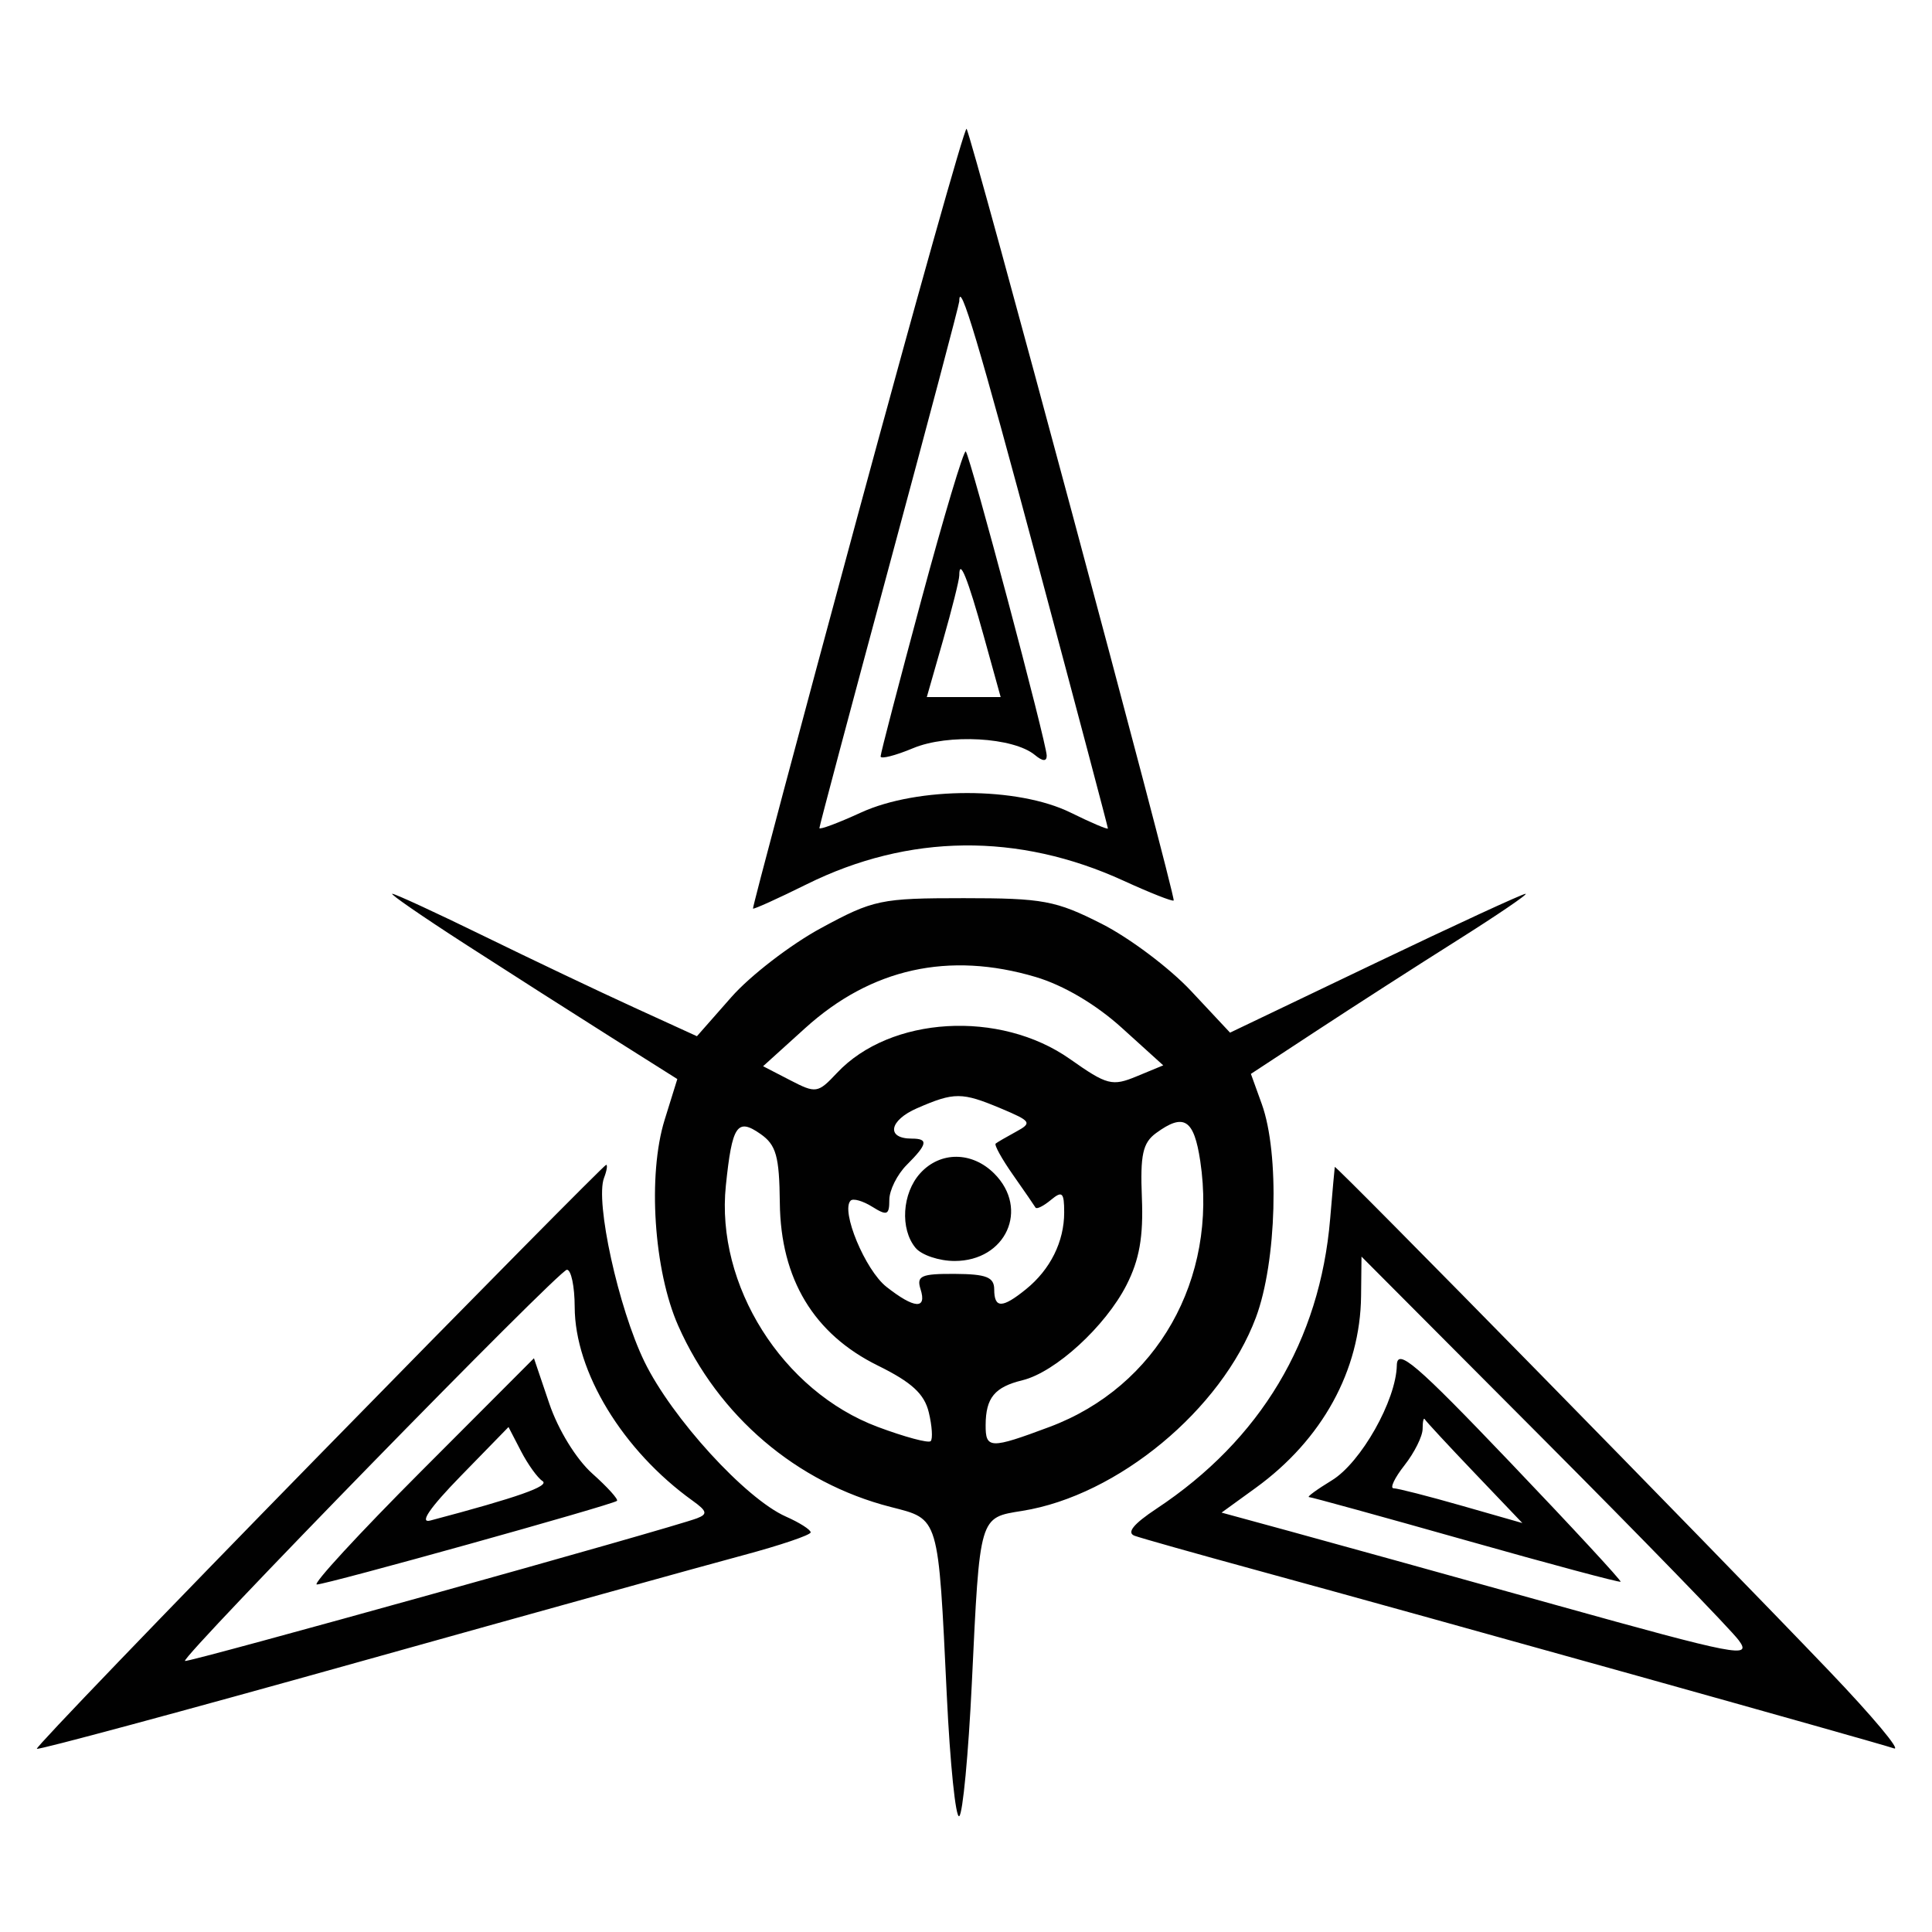 <?xml version="1.0" encoding="utf-8"?>
<!-- Generator: Adobe Illustrator 16.0.0, SVG Export Plug-In . SVG Version: 6.00 Build 0)  -->
<!DOCTYPE svg PUBLIC "-//W3C//DTD SVG 1.1//EN" "http://www.w3.org/Graphics/SVG/1.1/DTD/svg11.dtd">
<svg version="1.1" id="Layer_1" xmlns="http://www.w3.org/2000/svg" xmlns:xlink="http://www.w3.org/1999/xlink" x="0px" y="0px"
	 width="300px" height="300px" viewBox="0 0 300 300" enable-background="new 0 0 300 300" xml:space="preserve">
<path fill="#010101" d="M133.153,80.161c-9.034,33.366-16.337,60.781-16.229,60.923c0.109,0.143,3.86-1.555,8.337-3.773
	c15.844-7.854,32.844-8.043,49.212-0.549c4.114,1.883,7.611,3.263,7.775,3.064c0.375-0.455-31.482-119.145-32.163-119.824
	C149.808,19.723,142.188,46.795,133.153,80.161 M161.241,87.877c5.937,22.2,10.794,40.542,10.794,40.762
	c0,0.22-2.596-0.882-5.77-2.448c-8.215-4.056-23.76-4.063-32.581-0.017c-3.546,1.628-6.448,2.711-6.448,2.408
	c0-0.303,4.887-18.656,10.86-40.786c5.973-22.129,10.86-40.581,10.86-41.004C148.957,43.132,151.977,53.226,161.241,87.877
	 M143.079,93.094c-3.486,12.943-6.34,23.905-6.34,24.362c0,0.456,2.272-0.119,5.052-1.28c5.436-2.271,15.58-1.702,18.907,1.061
	c1.202,0.996,1.835,1.034,1.835,0.108c0-1.899-11.883-46.551-12.573-47.239C149.662,69.807,146.566,80.153,143.079,93.094
	 M152.755,98.762l2.629,9.482h-5.736h-5.735l2.522-8.82c1.387-4.85,2.522-9.382,2.522-10.067
	C148.957,86.544,150.272,89.801,152.755,98.762 M72.295,146.64c6.698,4.317,16.837,10.792,22.529,14.383l10.349,6.532l-1.965,6.32
	c-2.667,8.582-1.687,23.432,2.114,32.004c6.215,14.018,18.36,24.375,32.979,28.121c7.587,1.943,7.373,1.225,8.72,29.316
	c0.509,10.625,1.375,19.039,1.925,18.699s1.432-9.645,1.961-20.674c1.246-26.109,1.115-25.66,7.837-26.734
	c14.803-2.367,30.913-15.705,36.274-30.033c3.232-8.637,3.693-25.436,0.912-33.137l-1.691-4.684l10.279-6.747
	c5.653-3.71,15.439-10.003,21.747-13.981c6.307-3.98,11.086-7.236,10.622-7.236s-10.979,4.852-23.365,10.781l-22.521,10.78
	l-6.048-6.464c-3.325-3.558-9.579-8.256-13.894-10.442c-7.122-3.609-9.104-3.977-21.424-3.977c-12.886,0-14.011,0.236-22.156,4.651
	c-4.719,2.56-10.984,7.383-13.921,10.721l-5.34,6.066l-9.837-4.498c-5.41-2.475-15.872-7.449-23.252-11.059
	c-7.379-3.608-13.776-6.561-14.215-6.561C60.475,138.789,65.598,142.321,72.295,146.64 M160.819,151.706
	c4.324,1.284,9.344,4.245,13.366,7.888l6.441,5.832l-4.124,1.707c-3.806,1.578-4.604,1.371-10.351-2.681
	c-10.885-7.672-27.905-6.665-36.178,2.143c-2.984,3.174-3.259,3.219-7.291,1.132l-4.19-2.166l6.535-5.914
	C135.271,150.371,147.323,147.698,160.819,151.706 M155.449,172.131c4.678,1.966,4.848,2.229,2.331,3.596
	c-1.492,0.811-2.922,1.641-3.173,1.846c-0.252,0.206,0.966,2.405,2.711,4.889c1.743,2.486,3.308,4.76,3.479,5.053
	c0.173,0.293,1.244-0.24,2.381-1.186c1.767-1.465,2.068-1.182,2.068,1.934c0,4.539-2.151,8.867-5.929,11.926
	c-3.693,2.992-4.93,3-4.936,0.029c-0.004-1.902-1.216-2.381-6.105-2.41c-5.233-0.031-5.991,0.305-5.334,2.377
	c1.012,3.184-0.953,3.049-5.297-0.367c-3.297-2.596-7.13-11.816-5.56-13.387c0.387-0.387,1.896,0.043,3.355,0.953
	c2.303,1.439,2.654,1.297,2.654-1.07c0-1.498,1.222-3.947,2.715-5.439c3.226-3.227,3.383-4.073,0.759-4.073
	c-4.016,0-3.51-2.833,0.842-4.722C148.191,169.566,149.352,169.57,155.449,172.131 M121.091,186.775
	c0.126,11.83,5.273,20.375,15.229,25.275c5.251,2.586,7.215,4.391,7.905,7.27c0.505,2.105,0.635,4.113,0.289,4.461
	c-0.346,0.344-4.044-0.65-8.218-2.211c-14.805-5.539-25.181-22.016-23.587-37.455c0.971-9.403,1.755-10.571,5.388-8.028
	C120.525,177.786,121.013,179.533,121.091,186.775 M186.377,180.3c2.746,18.323-6.722,35.03-23.393,41.267
	c-9.236,3.455-9.959,3.434-9.934-0.307c0.027-4.221,1.397-5.881,5.725-6.938c5.104-1.25,12.87-8.359,16.146-14.779
	c2.006-3.934,2.637-7.508,2.391-13.545c-0.273-6.689,0.132-8.541,2.206-10.056C183.834,172.785,185.398,173.779,186.377,180.3
	 M142.888,182.186c-2.809,3.104-3.154,8.648-0.723,11.58c0.933,1.123,3.662,2.039,6.068,2.039c7.978,0,11.644-8.086,6.154-13.574
	C150.932,178.775,145.992,178.757,142.888,182.186 M49.508,226.01c-24.289,24.826-43.994,45.32-43.789,45.543
	c0.206,0.223,22.591-5.813,49.746-13.414c27.155-7.6,54.106-15.082,59.894-16.631c5.787-1.549,10.521-3.152,10.521-3.564
	s-1.73-1.516-3.846-2.451c-6.272-2.775-17.733-15.33-21.976-24.074c-4.032-8.309-7.667-24.861-6.263-28.52
	c0.428-1.113,0.574-2.025,0.327-2.025C93.872,180.873,73.796,201.186,49.508,226.01 M207.264,181.199
	c-0.039,0.193-0.359,3.816-0.717,8.051c-1.589,18.916-10.807,34.311-26.947,45.006c-3.625,2.4-4.712,3.756-3.395,4.227
	c1.066,0.381,9.575,2.781,18.908,5.332c27.733,7.582,96.652,26.85,98.98,27.672c1.186,0.42-3.338-4.982-10.052-12.006
	C265.736,240.336,207.34,180.796,207.264,181.199 M269.998,254.713c2.078,2.813-0.177,2.379-28.509-5.518
	c-16.92-4.717-35.497-9.867-41.284-11.447l-10.52-2.871l5.289-3.832c10.339-7.49,16.251-18.252,16.374-29.809l0.066-6.109
	l28.162,28.264C255.067,238.936,268.757,253.031,269.998,254.713 M89.238,202.932c0.023,10.092,7.449,22.297,18.313,30.1
	c2.244,1.609,2.362,2.084,0.679,2.727c-4.052,1.549-79.196,22.488-79.511,22.156c-0.596-0.629,58.099-60.752,59.31-60.752
	C88.688,197.162,89.23,199.758,89.238,202.932 M216.897,212.006c-0.104,5.434-5.571,15.107-10.092,17.865
	c-2.325,1.418-3.921,2.586-3.548,2.594c0.374,0.008,11.352,3.033,24.396,6.721c13.042,3.688,23.842,6.578,23.995,6.424
	c0.154-0.154-7.586-8.521-17.202-18.594C219.872,211.75,216.951,209.25,216.897,212.006 M65.385,228.469
	c-9.64,9.662-16.924,17.566-16.188,17.57c1.5,0.002,45.873-12.361,46.606-12.986c0.258-0.221-1.465-2.129-3.832-4.242
	c-2.494-2.229-5.299-6.795-6.68-10.875l-2.38-7.029L65.385,228.469 M228.989,228.74l7.402,7.758l-9.435-2.697
	c-5.19-1.484-9.94-2.699-10.556-2.699c-0.618,0,0.145-1.609,1.69-3.576c1.547-1.969,2.814-4.514,2.814-5.658
	c0-1.143,0.153-1.809,0.339-1.48C221.432,220.713,224.916,224.475,228.989,228.74 M84.236,229.975
	c1.19,0.771-3.823,2.535-17.411,6.131c-1.762,0.467-0.107-1.957,4.711-6.9l7.425-7.617l1.935,3.738
	C81.961,227.383,83.463,229.473,84.236,229.975"/>
</svg>
